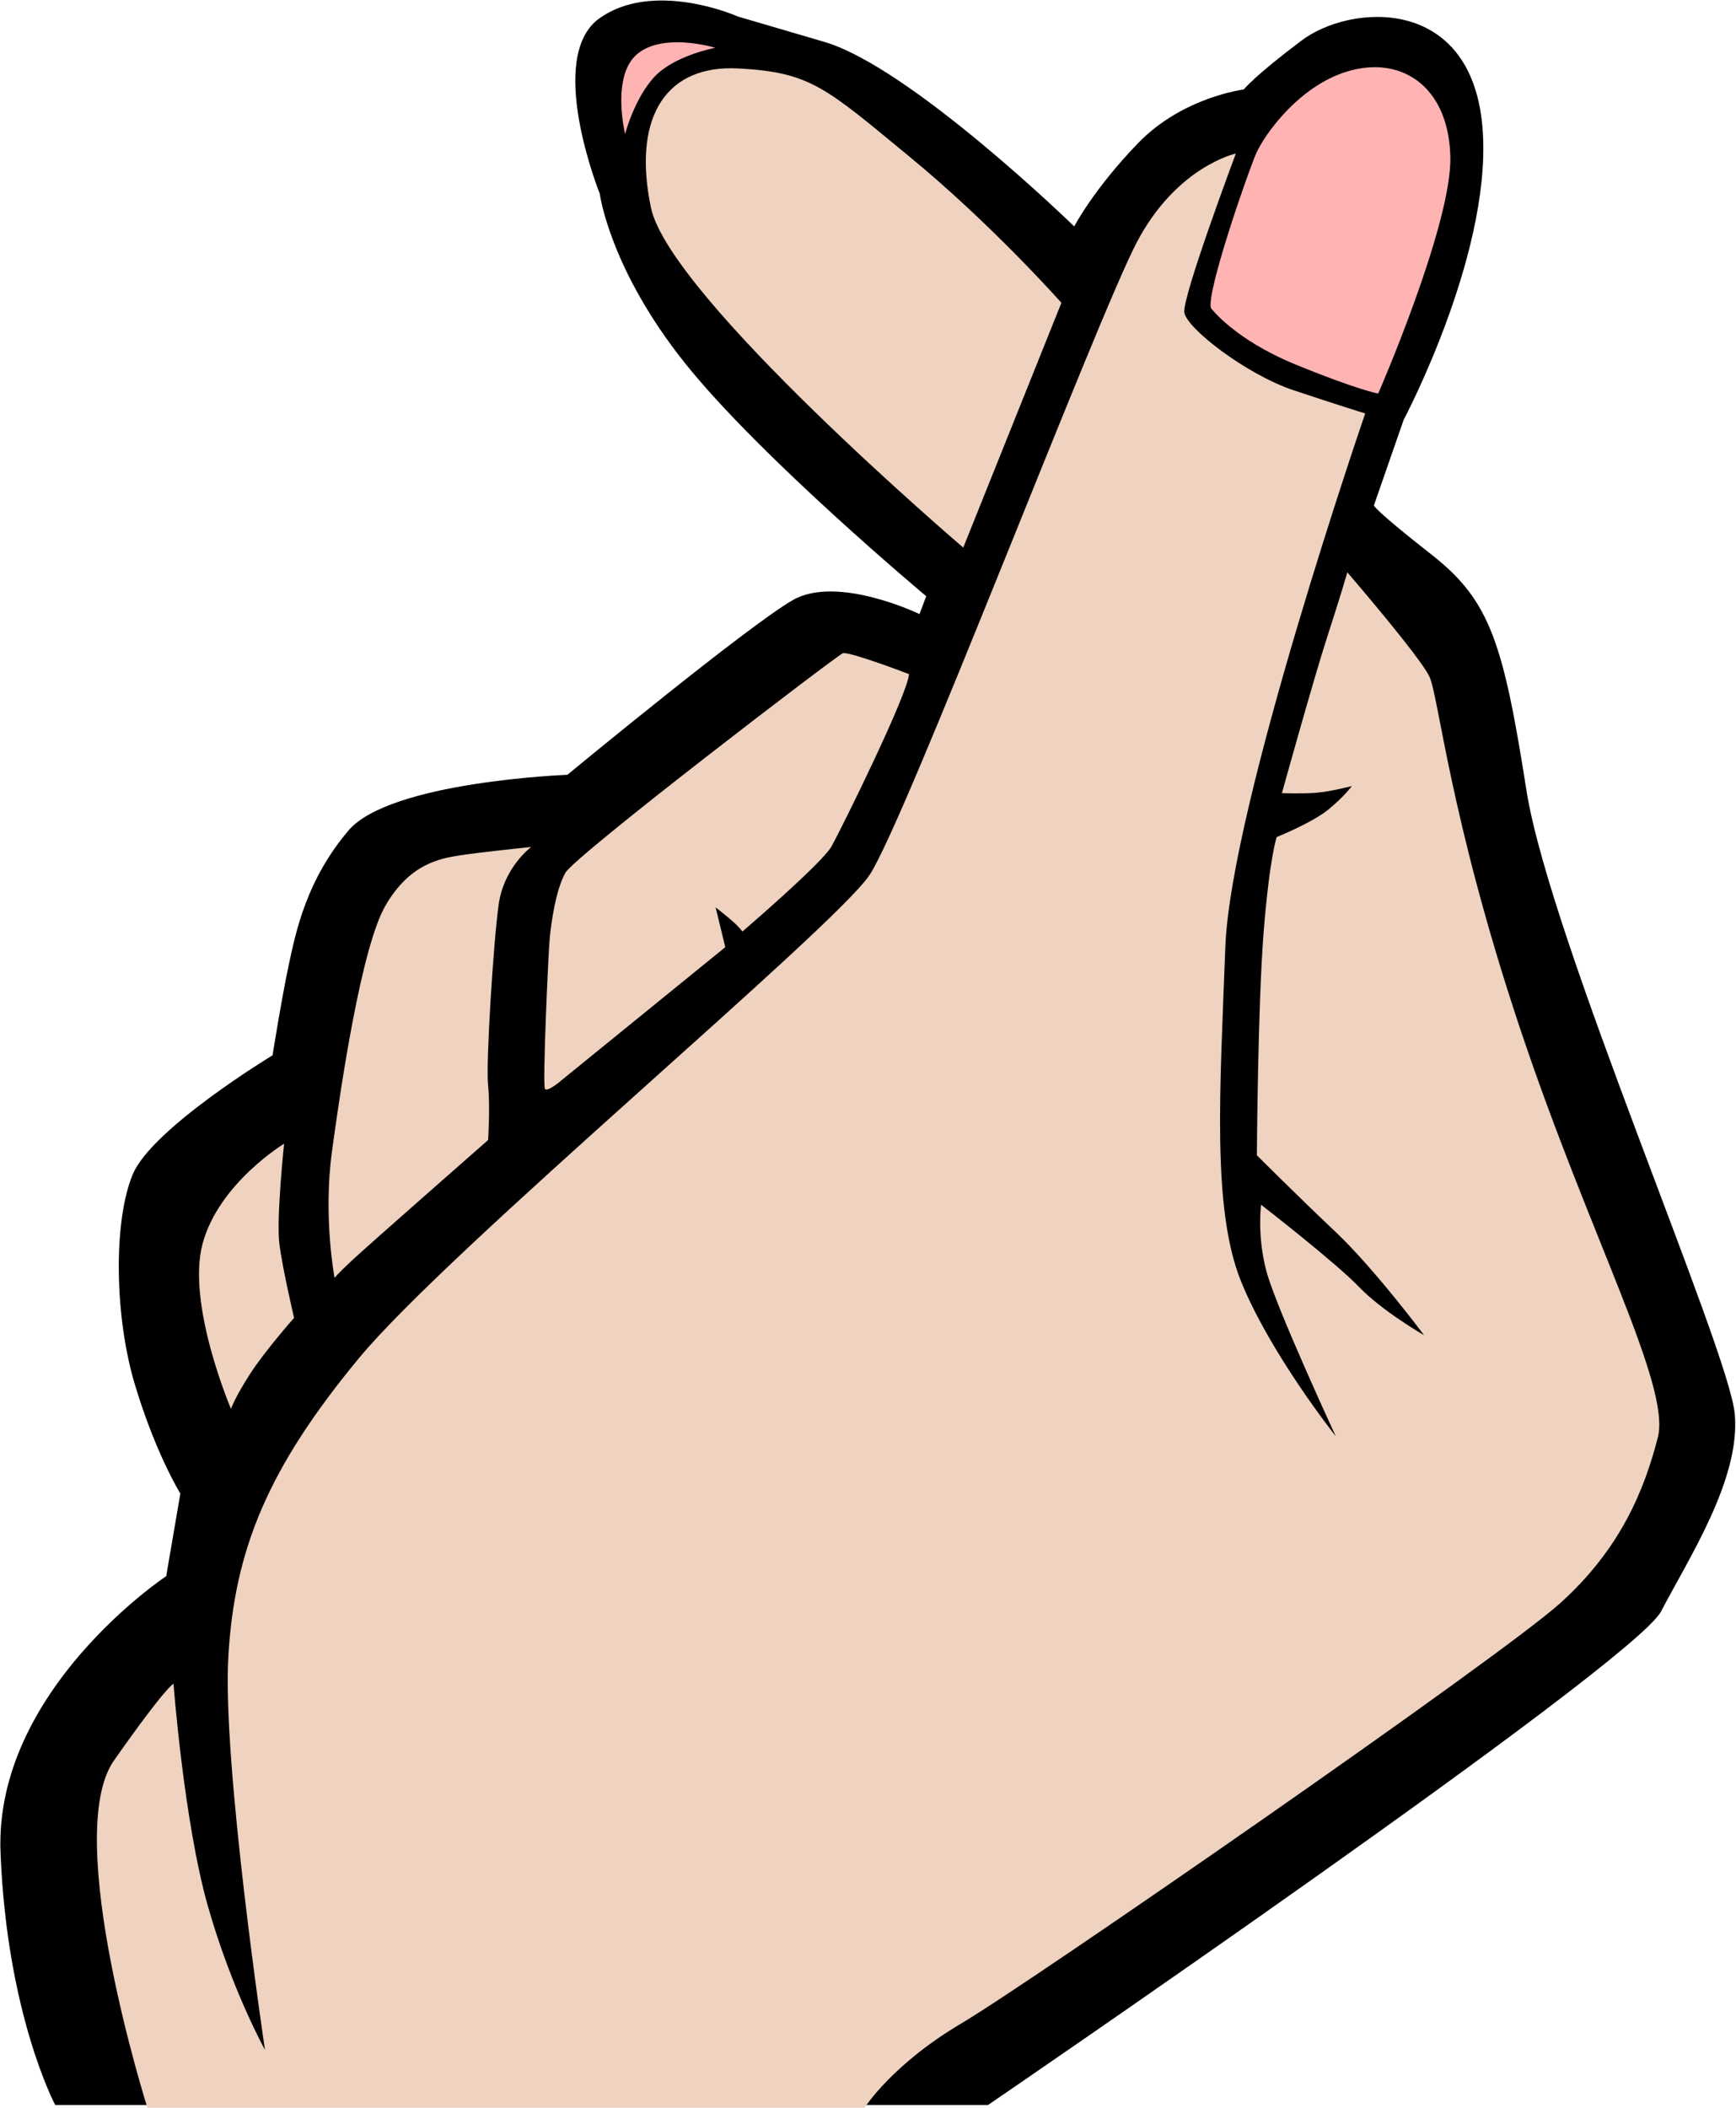 <svg width="1685" height="2045" viewBox="0 0 1685 2045" fill="none" xmlns="http://www.w3.org/2000/svg">
<path d="M644.625 0.492C642.086 0.461 639.516 0.472 636.937 0.57C618.195 1.273 598.828 5.801 582.137 17.531C528.726 55.062 582.137 187.883 582.137 187.883C582.137 187.883 591.535 260.621 665.027 352.492C738.527 444.351 899.008 578.371 899.008 578.371L892.508 595.691C892.508 595.691 813.105 557.441 769.797 581.98C726.496 606.523 550.695 751.613 550.695 751.613C550.695 751.613 378.598 758.094 338.172 805.73C297.754 853.371 287.344 902.684 280.199 936.363C273.051 970.051 264.547 1023.71 264.547 1023.71C264.547 1023.71 147.621 1094.45 128.855 1139.2C110.086 1183.95 110.809 1276.34 131.016 1343.46C151.227 1410.59 175.047 1448.85 175.047 1448.85L161.332 1528.97C161.332 1528.97 -5.625 1639.69 0.5 1796.88C6.625 1954.08 53.582 2042 53.582 2042H959.008C959.008 2042 1585.76 1614.16 1612.3 1563.12C1638.84 1512.08 1689.87 1434.5 1683.75 1371.21C1677.62 1307.93 1504.1 909.832 1481.64 766.922C1459.18 624.023 1446.49 582.703 1389.83 538.312C1333.17 493.922 1333.53 490.312 1333.53 490.312L1362.4 407.312C1362.4 407.312 1452.62 237.683 1438.18 116.422C1423.75 -4.84 1309.7 4.543 1263.51 39.183C1217.32 73.832 1207.21 86.82 1207.21 86.82C1207.21 86.82 1148.02 94.043 1104.71 138.793C1061.41 183.543 1042.65 219.633 1042.65 219.633C1042.65 219.633 883.848 65.172 800.117 40.633L716.398 16.093C716.398 16.093 682.809 1.101 644.625 0.492Z" fill="black"/>
<path d="M657.067 41.004C643.629 41.035 629.2 43.625 618.727 52.223C592.95 73.403 606.727 130.055 606.727 130.055C606.727 130.055 615.657 95.606 635.059 74.684C654.45 53.754 694.266 46.356 694.266 46.356C694.266 46.356 676.719 40.953 657.067 41.004ZM1333.93 65.184C1327.23 65.215 1320.29 66.094 1313.18 67.813C1262.66 80.094 1227.28 130.614 1219.34 148.653C1211.4 166.703 1170.99 282.914 1175.32 298.793C1175.32 298.793 1197.69 329.114 1257.6 353.653C1317.5 378.196 1337.72 381.805 1337.72 381.805C1337.72 381.805 1409.18 217.953 1407.74 152.274C1406.5 95.825 1374.86 64.965 1333.93 65.184Z" fill="#FFB3B3"/>
<path d="M709.739 66.203C643.587 66.055 614.317 117.446 631.798 201.356C649.848 287.965 934.958 531.215 934.958 531.215L1030.23 293.746C1030.23 293.746 963.11 217.953 882.266 151.555C801.427 85.145 786.989 69.996 716.259 66.383C714.048 66.266 711.868 66.215 709.739 66.203ZM1199.55 148.946C1199.55 148.946 1142.38 161.196 1103.59 234.684C1064.8 308.184 878.657 796.836 844.009 848.793C809.368 900.766 436.009 1211.56 348.219 1317.72C260.434 1423.88 227.774 1502.48 221.649 1606.6C215.524 1710.72 257.196 1988.52 257.196 1988.52C257.196 1988.52 224.716 1930.04 201.618 1848.48C178.52 1766.92 168.411 1633.39 168.411 1633.39C168.411 1633.39 161.919 1634.83 110.669 1707.73C59.423 1780.63 143.048 2044.65 143.048 2044.65H839.208C839.208 2044.65 865.759 2002.66 933.13 1962.85C1000.5 1923.04 1454.73 1608.64 1513.94 1555.57C1573.14 1502.48 1596.12 1445 1609.12 1394.48C1622.11 1343.95 1542.71 1199.59 1474.86 996.043C1407.01 792.504 1396.56 675.664 1387.37 656.266C1378.18 636.875 1307.75 555.215 1307.75 555.215C1307.75 555.215 1301.62 576.645 1288.35 617.473C1275.08 658.305 1244.25 769.403 1244.25 769.403C1244.25 769.403 1263.38 770.125 1277.45 769.043C1291.52 767.965 1312.1 762.543 1312.1 762.543C1312.1 762.543 1305.24 772.293 1289.36 785.285C1273.48 798.274 1239.2 811.996 1239.2 811.996C1239.2 811.996 1232.34 831.473 1226.56 903.653C1220.79 975.836 1219.96 1120.72 1219.96 1120.72C1219.96 1120.72 1258.75 1159.51 1296.52 1195.23C1334.29 1230.96 1382.26 1295.27 1382.26 1295.27C1382.26 1295.27 1341.43 1271.79 1318.98 1248.31C1296.52 1224.84 1224.04 1168.69 1224.04 1168.69C1224.04 1168.69 1219.96 1198.29 1229.15 1233C1238.33 1267.71 1296.52 1393.26 1296.52 1393.26C1296.52 1393.26 1233.23 1313.64 1204.65 1243.21C1176.07 1172.78 1184.23 1056.4 1189.34 918.606C1194.44 780.805 1325.1 401.075 1325.1 401.075C1325.1 401.075 1301.62 393.926 1255.69 378.614C1209.75 363.305 1151.57 318.395 1149.53 303.086C1147.48 287.766 1199.55 148.946 1199.55 148.946ZM818.719 633.575C818.438 633.586 818.208 633.625 818.028 633.715C812.247 635.875 558.177 830.043 548.798 846.645C539.419 863.246 535.079 895.004 533.637 909.446C532.2 923.875 526.419 1053.07 528.95 1056.32C531.469 1059.57 544.469 1048.38 544.469 1048.38L703.977 918.825L694.598 880.203C694.598 880.203 702.54 886.344 710.118 892.844C717.7 899.336 720.587 903.664 720.587 903.664C720.587 903.664 797.88 837.453 807.059 821.125C816.247 804.793 881.427 673.016 882.266 653.934C882.266 653.934 827.399 632.934 818.719 633.586V633.575ZM515.63 821.625C515.63 821.625 465.61 826.735 446.219 829.793C426.817 832.856 397.727 837.965 374.259 878.285C350.778 918.606 330.868 1053.34 322.192 1117.14C313.516 1180.94 324.739 1239.63 324.739 1239.63C324.739 1239.63 326.786 1236.57 342.098 1222.29C357.407 1208 473.778 1105.91 473.778 1105.91C473.778 1105.91 475.899 1073.29 473.719 1052.34C471.548 1031.41 478.868 914.516 483.969 877.766C489.067 841.024 515.618 821.625 515.618 821.625H515.63ZM275.747 1109.5C275.747 1109.5 212.462 1147.77 196.641 1206.46C180.817 1265.15 224.196 1366.72 224.196 1366.72C224.196 1366.72 227.77 1356 242.571 1333.04C257.372 1310.07 285.442 1278.43 285.442 1278.43C285.442 1278.43 274.219 1230.96 271.157 1206.46C268.094 1181.96 275.747 1109.5 275.747 1109.5Z" fill="#EFD2BF"/>
</svg>
